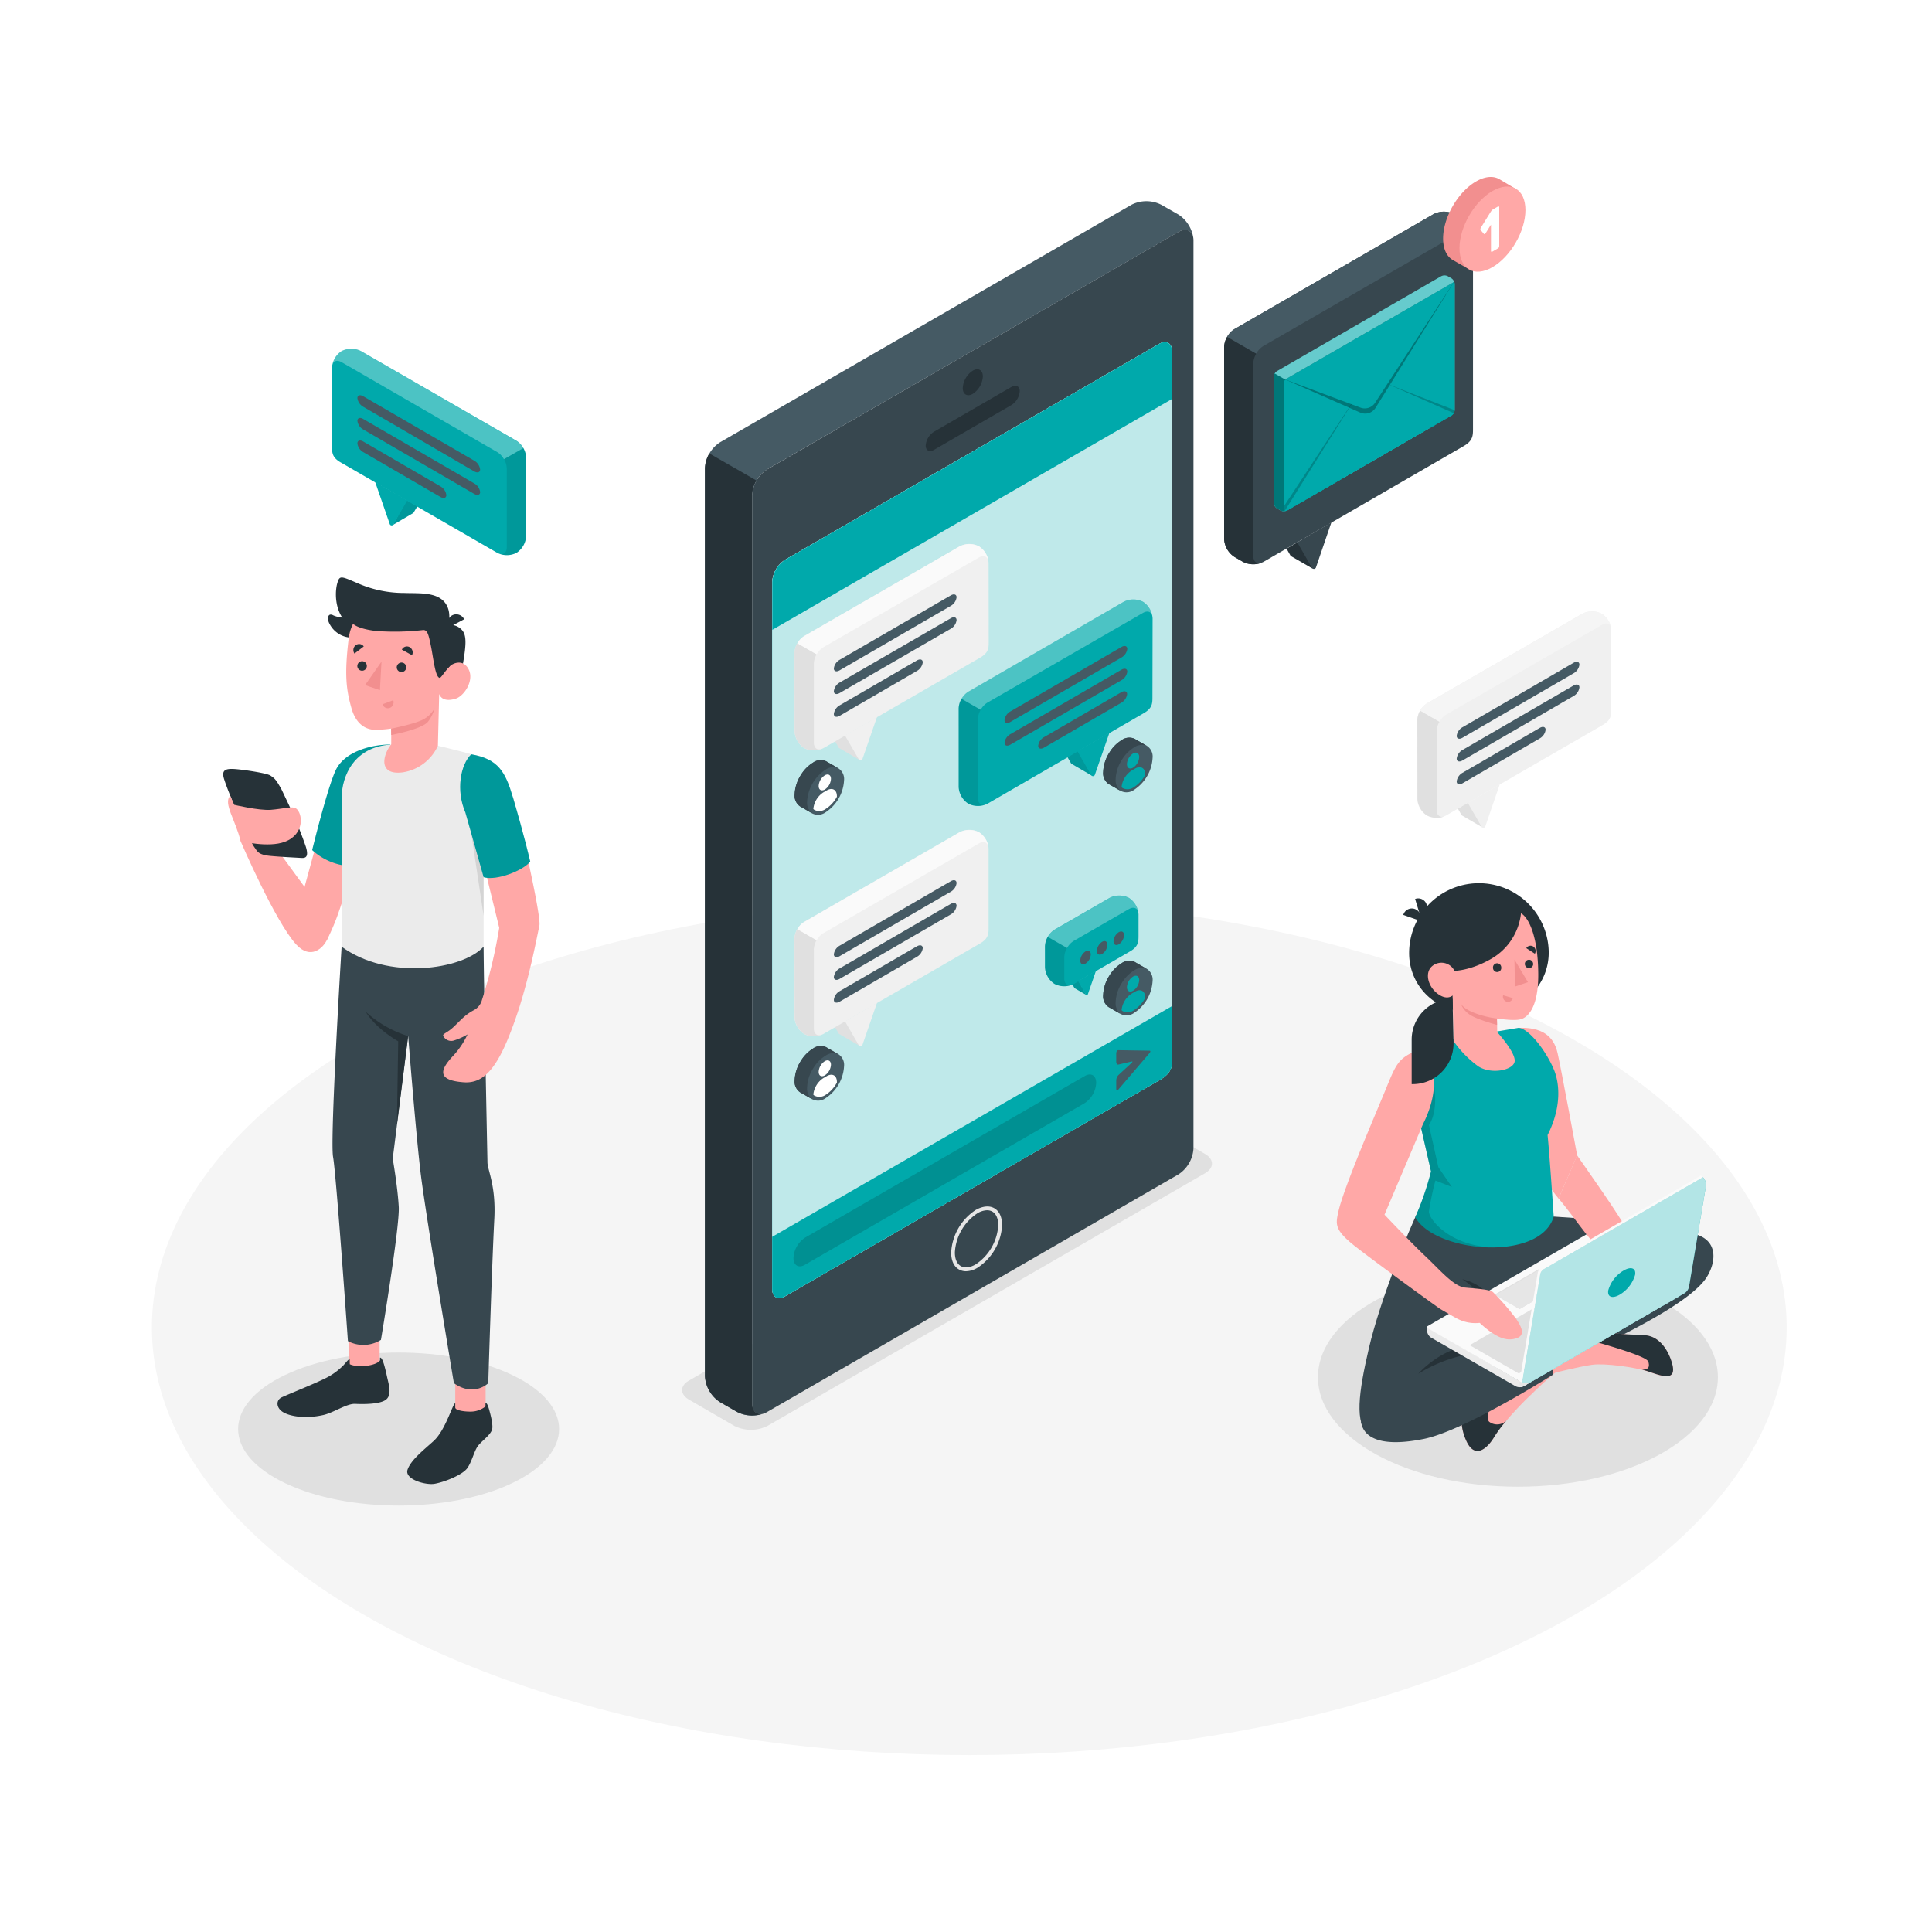 <svg class="animated" id="freepik_stories-messages" xmlns="http://www.w3.org/2000/svg" viewBox="0 0 500 500" version="1.1" xmlns:xlink="http://www.w3.org/1999/xlink" xmlns:svgjs="http://svgjs.com/svgjs"><style>svg#freepik_stories-messages:not(.animated) .animable {opacity: 0;}svg#freepik_stories-messages.animated #freepik--Device--inject-2 {animation: 1.5s Infinite  linear floating;animation-delay: 0s;}svg#freepik_stories-messages.animated #freepik--speech-bubbles--inject-2 {animation: 1.5s Infinite  linear wind;animation-delay: 0s;}svg#freepik_stories-messages.animated #freepik--character-2--inject-2 {animation: 1.5s Infinite  linear floating;animation-delay: 0s;}svg#freepik_stories-messages.animated #freepik--character-1--inject-2 {animation: 1.5s Infinite  linear wind;animation-delay: 0s;}            @keyframes floating {                0% {                    opacity: 1;                    transform: translateY(0px);                }                50% {                    transform: translateY(-10px);                }                100% {                    opacity: 1;                    transform: translateY(0px);                }            }                    @keyframes wind {                0% {                    transform: rotate( 0deg );                }                25% {                    transform: rotate( 1deg );                }                75% {                    transform: rotate( -1deg );                }            }        </style><g id="freepik--Floor--inject-2" class="animable" style="transform-origin: 250.85px 343.56px;"><ellipse id="freepik--floor--inject-2" cx="250.85" cy="343.56" rx="211.54" ry="110.65" style="fill: rgb(245, 245, 245); transform-origin: 250.85px 343.56px;" class="animable"></ellipse></g><g id="freepik--Shadows--inject-2" class="animable" style="transform-origin: 253.107px 340.256px;"><path id="freepik--Shadow--inject-2" d="M178.32,362.23,190,369a9.57,9.57,0,0,0,8.66,0l113.2-65.36c2.39-1.38,2.39-3.62,0-5l-11.65-6.73a9.57,9.57,0,0,0-8.66,0l-113.2,65.36C175.93,358.61,175.93,360.85,178.32,362.23Z" style="fill: rgb(224, 224, 224); transform-origin: 245.092px 330.455px;" class="animable"></path><ellipse id="freepik--shadow--inject-2" cx="392.84" cy="356.43" rx="51.75" ry="28.33" style="fill: rgb(224, 224, 224); transform-origin: 392.84px 356.43px;" class="animable"></ellipse><path id="freepik--shadow--inject-2" d="M73.79,383.84c16.22,7.73,42.52,7.73,58.74,0s16.22-20.26,0-28-42.52-7.73-58.74,0S57.57,376.11,73.79,383.84Z" style="fill: rgb(224, 224, 224); transform-origin: 103.16px 369.838px;" class="animable"></path></g><g id="freepik--Device--inject-2" class="animable animator-active" style="transform-origin: 245.65px 209.214px;"><path d="M308.83,61.63c-.28-2-1.89-2.74-3.83-1.61L198.52,121.49a8.58,8.58,0,0,0-3.87,6.71v235c0,2.27,1.48,3.31,3.38,2.47a8.58,8.58,0,0,1-7.25-.24l-4.44-2.55a8.56,8.56,0,0,1-3.88-6.71V121.18a8.53,8.53,0,0,1,3.88-6.71L292.81,53a8.52,8.52,0,0,1,7.74,0L305,55.54A8.68,8.68,0,0,1,308.83,61.63Z" style="fill: rgb(69, 90, 100); transform-origin: 245.645px 209.214px;" id="elm0c8rqgswvh" class="animable"></path><path d="M305,60,198.52,121.49a8.58,8.58,0,0,0-3.87,6.71v235c0,2.46,1.74,3.47,3.87,2.23L305,303.92a8.59,8.59,0,0,0,3.87-6.71v-235C308.87,59.79,307.13,58.78,305,60Zm-1.71,215.07c0,2.11-1.48,3.45-3.32,4.51l-96.81,55.89c-1.83,1.06-3.32.21-3.32-1.91V150.64a7.38,7.38,0,0,1,3.32-5.76L300,89c1.84-1.06,3.32-.2,3.32,1.91Z" style="fill: rgb(55, 71, 79); transform-origin: 251.76px 212.721px;" id="elxl2mra7ku7j" class="animable"></path><path d="M198,365.63a8.58,8.58,0,0,1-7.25-.24l-4.44-2.55a8.58,8.58,0,0,1-3.88-6.71V121.18a8,8,0,0,1,1.14-3.83l12.19,7a8,8,0,0,0-1.14,3.82v235C194.65,365.43,196.13,366.47,198,365.63Z" style="fill: rgb(38, 50, 56); transform-origin: 190.215px 241.834px;" id="elg3jrqrr0gem" class="animable"></path><path d="M251.76,95.93c1.43-.83,2.6-.16,2.6,1.5a5.77,5.77,0,0,1-2.6,4.5c-1.43.82-2.6.15-2.6-1.5A5.76,5.76,0,0,1,251.76,95.93Z" style="fill: rgb(38, 50, 56); transform-origin: 251.76px 98.927px;" id="eliacnjzbu87" class="animable"></path><path d="M250,329a3.61,3.61,0,0,1-1.84-.48c-1.32-.76-2-2.32-2-4.39a14.08,14.08,0,0,1,6.36-11c1.79-1,3.51-1.19,4.82-.43s2,2.32,2,4.39a14.05,14.05,0,0,1-6.36,11A6,6,0,0,1,250,329Zm5.46-15.79a5.1,5.1,0,0,0-2.48.77,13,13,0,0,0-5.86,10.15c0,1.7.54,2.95,1.54,3.53s2.35.42,3.82-.43a13,13,0,0,0,5.86-10.16c0-1.7-.54-2.95-1.54-3.52A2.62,2.62,0,0,0,255.41,313.22Z" style="fill: rgb(230, 230, 230); transform-origin: 252.75px 320.617px;" id="elc22ctcnbgm5" class="animable"></path><path d="M241.74,111.72l20-11.57c1.2-.69,2.17-.2,2.17,1.09a4.64,4.64,0,0,1-2.17,3.6l-20,11.57c-1.2.69-2.17.2-2.17-1.09A4.64,4.64,0,0,1,241.74,111.72Z" style="fill: rgb(38, 50, 56); transform-origin: 251.74px 108.28px;" id="elg28c5ab1blm" class="animable"></path><path d="M303.29,275.09c0,2.11-1.48,3.45-3.32,4.51l-96.81,55.89c-1.83,1.06-3.32.21-3.32-1.91V150.64a7.38,7.38,0,0,1,3.32-5.76L300,89c1.84-1.06,3.32-.2,3.32,1.91Z" style="fill: rgb(0, 169, 171); transform-origin: 251.58px 212.246px;" id="ely03woje5dmg" class="animable"></path><g id="elimn8i9jqt8n"><path d="M303.29,275.09c0,2.11-1.48,3.45-3.32,4.51l-96.81,55.89c-1.83,1.06-3.32.21-3.32-1.91V150.64a7.38,7.38,0,0,1,3.32-5.76L300,89c1.84-1.06,3.32-.2,3.32,1.91Z" style="fill: rgb(255, 255, 255); opacity: 0.75; transform-origin: 251.58px 212.246px;" class="animable"></path></g><path d="M300,89l-96.81,55.88a7.38,7.38,0,0,0-3.32,5.76V163l103.45-59.74V90.91C303.29,88.8,301.81,87.94,300,89Z" style="fill: rgb(0, 169, 171); transform-origin: 251.595px 125.773px;" id="eld7i5w1gl25s" class="animable"></path><path d="M199.84,320.09v13.49c0,2.12,1.49,3,3.32,1.91L300,279.6c1.84-1.06,3.32-2.4,3.32-4.51V260.37Z" style="fill: rgb(0, 169, 171); transform-origin: 251.58px 298.165px;" id="elkusjwzrc8s9" class="animable"></path><g id="el5j6bbru09ft"><path d="M208.35,320.3l72.34-41.8c1.67-1,3-.18,3,1.75v0a6.72,6.72,0,0,1-3,5.25l-72.34,41.8c-1.67,1-3,.18-3-1.75v0A6.72,6.72,0,0,1,208.35,320.3Z" style="opacity: 0.15; transform-origin: 244.52px 302.9px;" class="animable"></path></g><path d="M288.88,272.64v2.13c0,.48.25.81.55.74l3.41-.79c.3-.07.3.1,0,.38l-3.41,3.14a2.12,2.12,0,0,0-.55,1.37v2.13c0,.48.24.59.53.25l8.09-9.46c.28-.34.28-.62,0-.62l-8.09-.13C289.12,271.78,288.88,272.16,288.88,272.64Z" style="fill: rgb(69, 90, 100); transform-origin: 293.295px 276.984px;" id="elci107b23d55" class="animable"></path><path d="M222.4,196.65l-5.14-3a.49.49,0,0,1-.24-.21l-.94-1.65,3-1.76-.09.26Z" style="fill: rgb(224, 224, 224); transform-origin: 219.24px 193.34px;" id="el6a4repvwfpv" class="animable"></path><path d="M218.66,190.31l3.56,6.16a.53.53,0,0,0,1-.09l3.76-10.86Z" style="fill: rgb(240, 240, 240); transform-origin: 222.82px 191.153px;" id="elsltc9bw84bf" class="animable"></path><path d="M255.85,145.69a5.5,5.5,0,0,0-2.49-4.31h0a5.45,5.45,0,0,0-5,0L208.14,164.6a5.52,5.52,0,0,0-2.49,4.31v20.38a5.5,5.5,0,0,0,2.49,4.31h0a5.45,5.45,0,0,0,5,0l40.48-23.38c2.24-1.27,2.26-2.55,2.26-4.14Z" style="fill: rgb(240, 240, 240); transform-origin: 230.765px 167.49px;" id="elb6q306yyz5s" class="animable"></path><path d="M205.65,189.29a5.5,5.5,0,0,0,2.49,4.31h0a5.52,5.52,0,0,0,4.54.21c-1.17.45-2.06-.22-2.06-1.64V171.78a5,5,0,0,1,.73-2.45l-5-2.87a5.09,5.09,0,0,0-.73,2.45Z" style="fill: rgb(224, 224, 224); transform-origin: 209.15px 180.33px;" id="el8yzsvjw39tf" class="animable"></path><path d="M255.76,145c-.29-1-1.25-1.39-2.4-.73l-40.25,23.22a4.92,4.92,0,0,0-1.75,1.86l-5-2.87a5,5,0,0,1,1.75-1.85l40.25-23.22a5.51,5.51,0,0,1,5,0h0A5.43,5.43,0,0,1,255.76,145Z" style="fill: rgb(250, 250, 250); transform-origin: 231.06px 155.08px;" id="el1gvuzyqav2b" class="animable"></path><path d="M217.3,176.64,246.06,160c.83-.48,1.5-.26,1.5.49a3,3,0,0,1-1.5,2.23L217.3,179.36c-.83.48-1.5.26-1.5-.49A3,3,0,0,1,217.3,176.64Z" style="fill: rgb(69, 90, 100); transform-origin: 231.68px 169.68px;" id="el30j0nx7pit5" class="animable"></path><path d="M217.3,182.54l20-11.62c.84-.48,1.51-.26,1.51.49a3,3,0,0,1-1.51,2.23l-20,11.62c-.83.48-1.5.26-1.5-.49A3,3,0,0,1,217.3,182.54Z" style="fill: rgb(69, 90, 100); transform-origin: 227.305px 178.09px;" id="elibnik1iefie" class="animable"></path><path d="M217.3,170.76l28.76-16.68c.83-.48,1.5-.26,1.5.49a3,3,0,0,1-1.5,2.23L217.3,173.48c-.83.48-1.5.26-1.5-.49A3,3,0,0,1,217.3,170.76Z" style="fill: rgb(69, 90, 100); transform-origin: 231.68px 163.78px;" id="elokalud8olkl" class="animable"></path><g id="freepik--sync-icon--inject-2" class="animable" style="transform-origin: 212.045px 203.783px;"><path d="M216.94,198.82l-3.15-1.8a3.35,3.35,0,0,0-3.36.34,9.64,9.64,0,0,0-3.19,3.25,10,10,0,0,0-1.59,5,3.37,3.37,0,0,0,1.4,3.09l3.15,1.81a3.3,3.3,0,0,0,3.46-.29,10.56,10.56,0,0,0,4.78-8.27A3.31,3.31,0,0,0,216.94,198.82Z" style="fill: rgb(69, 90, 100); transform-origin: 212.045px 203.793px;" id="ele88jlxz374h" class="animable"></path><path d="M213.79,197a3.35,3.35,0,0,0-3.36.34,9.73,9.73,0,0,0-3.19,3.25,10,10,0,0,0-1.59,5,3.35,3.35,0,0,0,1.4,3.09l3.12,1.79a3.45,3.45,0,0,1-1.29-3,10.6,10.6,0,0,1,4.78-8.28,3.48,3.48,0,0,1,3.24-.41Z" style="fill: rgb(55, 71, 79); transform-origin: 211.266px 203.584px;" id="elmeu4uchnwjd" class="animable"></path></g><path d="M213.46,200.66c.88-.51,1.59-.1,1.59.91a3.52,3.52,0,0,1-1.59,2.76c-.88.5-1.59.09-1.59-.92A3.48,3.48,0,0,1,213.46,200.66Z" style="fill: rgb(255, 255, 255); transform-origin: 213.46px 202.492px;" id="elvb30iot99nn" class="animable"></path><path d="M213.67,209.36a8.32,8.32,0,0,0,2.92-3.17v-.13c0-1.67-1.17-2.34-2.61-1.51l-.9.52a5.79,5.79,0,0,0-2.59,4.29,1.55,1.55,0,0,0,.23.21h0A2.77,2.77,0,0,0,213.67,209.36Z" style="fill: rgb(255, 255, 255); transform-origin: 213.54px 207.046px;" id="elvf08cj9525" class="animable"></path><path d="M222.4,270.63l-5.14-3a.54.54,0,0,1-.24-.21l-.94-1.65,3-1.77-.09.27Z" style="fill: rgb(224, 224, 224); transform-origin: 219.24px 267.315px;" id="elupzufqcr8c" class="animable"></path><path d="M218.66,264.29l3.56,6.16a.53.53,0,0,0,1-.09l3.76-10.86Z" style="fill: rgb(240, 240, 240); transform-origin: 222.82px 265.133px;" id="elx2jju4ee49e" class="animable"></path><path d="M255.85,219.67a5.5,5.5,0,0,0-2.49-4.31h0a5.51,5.51,0,0,0-5,0l-40.25,23.22a5.5,5.5,0,0,0-2.49,4.31v20.38a5.52,5.52,0,0,0,2.49,4.31h0a5.45,5.45,0,0,0,5,0l40.48-23.38c2.24-1.28,2.26-2.56,2.26-4.14Z" style="fill: rgb(240, 240, 240); transform-origin: 230.735px 241.474px;" id="elhksb80fhe2p" class="animable"></path><path d="M205.65,263.27a5.52,5.52,0,0,0,2.49,4.31h0a5.52,5.52,0,0,0,4.54.21c-1.17.44-2.06-.22-2.06-1.64V245.75a5.09,5.09,0,0,1,.73-2.45l-5-2.86a5.06,5.06,0,0,0-.73,2.45Z" style="fill: rgb(224, 224, 224); transform-origin: 209.15px 254.31px;" id="elq9kum58anp9" class="animable"></path><path d="M255.76,219c-.29-1.06-1.25-1.39-2.4-.73l-40.25,23.22a4.85,4.85,0,0,0-1.75,1.86l-5-2.87a5,5,0,0,1,1.75-1.85l40.25-23.23a5.57,5.57,0,0,1,5,0h0A5.45,5.45,0,0,1,255.76,219Z" style="fill: rgb(250, 250, 250); transform-origin: 231.06px 229.079px;" id="elc1g2wa371hp" class="animable"></path><path d="M217.3,250.62l28.76-16.69c.83-.48,1.5-.26,1.5.5a3,3,0,0,1-1.5,2.22L217.3,253.33c-.83.49-1.5.27-1.5-.49A3,3,0,0,1,217.3,250.62Z" style="fill: rgb(69, 90, 100); transform-origin: 231.68px 243.634px;" id="elvffc2pbrlun" class="animable"></path><path d="M217.3,256.51l20-11.61c.84-.48,1.51-.26,1.51.49a3,3,0,0,1-1.51,2.23l-20,11.61c-.83.48-1.5.26-1.5-.49A3,3,0,0,1,217.3,256.51Z" style="fill: rgb(69, 90, 100); transform-origin: 227.305px 252.065px;" id="ely0zupgwmre" class="animable"></path><path d="M217.3,244.74l28.76-16.68c.83-.49,1.5-.27,1.5.49a3,3,0,0,1-1.5,2.23L217.3,247.46c-.83.48-1.5.26-1.5-.49A3,3,0,0,1,217.3,244.74Z" style="fill: rgb(69, 90, 100); transform-origin: 231.68px 237.757px;" id="elguwvety2mk6" class="animable"></path><g id="freepik--sync-icon--inject-2" class="animable" style="transform-origin: 212.045px 277.772px;"><path d="M216.94,272.8l-3.15-1.8a3.35,3.35,0,0,0-3.36.34,9.64,9.64,0,0,0-3.19,3.25,10,10,0,0,0-1.59,5,3.37,3.37,0,0,0,1.4,3.09l3.15,1.8a3.28,3.28,0,0,0,3.46-.28,10.56,10.56,0,0,0,4.78-8.28A3.3,3.3,0,0,0,216.94,272.8Z" style="fill: rgb(69, 90, 100); transform-origin: 212.045px 277.772px;" id="ela0f0s6uyo9i" class="animable"></path><path d="M213.79,271a3.35,3.35,0,0,0-3.36.34,9.73,9.73,0,0,0-3.19,3.25,10,10,0,0,0-1.59,5,3.35,3.35,0,0,0,1.4,3.09l3.12,1.78a3.42,3.42,0,0,1-1.29-3,9.87,9.87,0,0,1,1.59-5,9.68,9.68,0,0,1,3.19-3.26,3.48,3.48,0,0,1,3.24-.41Z" style="fill: rgb(55, 71, 79); transform-origin: 211.266px 277.579px;" id="elzg2c0q8ha0k" class="animable"></path></g><path d="M213.46,274.63c.88-.5,1.59-.09,1.59.92a3.5,3.5,0,0,1-1.59,2.75c-.88.51-1.59.1-1.59-.91A3.52,3.52,0,0,1,213.46,274.63Z" style="fill: rgb(255, 255, 255); transform-origin: 213.46px 276.468px;" id="elmvvowqc02r" class="animable"></path><path d="M213.67,283.34a8.35,8.35,0,0,0,2.92-3.18V280c0-1.67-1.17-2.34-2.61-1.51l-.9.52a5.77,5.77,0,0,0-2.59,4.28,1.2,1.2,0,0,0,.23.22h0A2.77,2.77,0,0,0,213.67,283.34Z" style="fill: rgb(255, 255, 255); transform-origin: 213.54px 280.995px;" id="elm1ktqxlzq2" class="animable"></path><path d="M282.55,200.73l-5.14-3a.49.49,0,0,1-.24-.21l-.95-1.65,3.06-1.76-.1.27Z" style="fill: rgb(0, 169, 171); transform-origin: 279.385px 197.42px;" id="el9ykun0zzh5" class="animable"></path><g id="el7f4afx6dmhv"><g style="opacity: 0.1; transform-origin: 279.385px 197.42px;" class="animable"><path d="M282.55,200.73l-5.14-3a.49.49,0,0,1-.24-.21l-.95-1.65,3.06-1.76-.1.27Z" id="eln8umtev5t4a" class="animable" style="transform-origin: 279.385px 197.42px;"></path></g></g><path d="M278.81,194.39l3.56,6.16a.53.53,0,0,0,1-.09l3.76-10.85Z" style="fill: rgb(0, 169, 171); transform-origin: 282.97px 195.238px;" id="eltyxb5dgbm5" class="animable"></path><path d="M298.29,160.05a5.51,5.51,0,0,0-2.48-4.31h0a5.51,5.51,0,0,0-5,0L250.59,179a5.47,5.47,0,0,0-2.49,4.3v20.39a5.47,5.47,0,0,0,2.49,4.3h0a5.51,5.51,0,0,0,5,0L296,184.57c2.23-1.27,2.25-2.55,2.25-4.14Z" style="fill: rgb(0, 169, 171); transform-origin: 273.195px 181.865px;" id="elj2tp589p64k" class="animable"></path><path d="M261.48,190l28.75-16.68c.83-.48,1.51-.26,1.51.49a3,3,0,0,1-1.51,2.23l-28.75,16.68c-.83.48-1.51.26-1.51-.49A3,3,0,0,1,261.48,190Z" style="fill: rgb(69, 90, 100); transform-origin: 275.855px 183.02px;" id="el8h2aen7mrox" class="animable"></path><path d="M270.19,190.77l20-11.62c.83-.48,1.51-.26,1.51.49a3,3,0,0,1-1.51,2.23l-20,11.62c-.83.48-1.51.26-1.51-.49A3,3,0,0,1,270.19,190.77Z" style="fill: rgb(69, 90, 100); transform-origin: 280.19px 186.32px;" id="el6ldfahcc108" class="animable"></path><path d="M261.48,184.12l28.75-16.68c.83-.48,1.51-.26,1.51.49a3,3,0,0,1-1.51,2.23l-28.75,16.68c-.83.48-1.51.26-1.51-.49A3,3,0,0,1,261.48,184.12Z" style="fill: rgb(69, 90, 100); transform-origin: 275.855px 177.14px;" id="elhtggx5pwnr5" class="animable"></path><g id="el4j61sml8qk"><path d="M248.1,203.66a5.47,5.47,0,0,0,2.49,4.3h0a5.62,5.62,0,0,0,4.55.21c-1.17.44-2.06-.23-2.06-1.65V186.14a5.06,5.06,0,0,1,.73-2.45l-5-2.87a5.09,5.09,0,0,0-.73,2.45Z" style="opacity: 0.1; transform-origin: 251.61px 194.686px;" class="animable"></path></g><g id="elqjqs0j1bw9o"><path d="M298.21,159.34c-.29-1.05-1.25-1.39-2.4-.73l-40.26,23.22a5,5,0,0,0-1.75,1.86l-5-2.86a5,5,0,0,1,1.75-1.86l40.24-23.22a5.53,5.53,0,0,1,5,0h0A5.47,5.47,0,0,1,298.21,159.34Z" style="fill: rgb(255, 255, 255); opacity: 0.3; transform-origin: 273.505px 169.421px;" class="animable"></path></g><g id="freepik--sync-icon--inject-2" class="animable" style="transform-origin: 291.895px 197.973px;"><path d="M296.78,193l-3.14-1.8a3.35,3.35,0,0,0-3.36.34,9.55,9.55,0,0,0-3.19,3.25,9.94,9.94,0,0,0-1.59,5,3.36,3.36,0,0,0,1.39,3.09l3.16,1.81a3.3,3.3,0,0,0,3.46-.29,10.56,10.56,0,0,0,4.78-8.28A3.29,3.29,0,0,0,296.78,193Z" style="fill: rgb(69, 90, 100); transform-origin: 291.895px 197.973px;" id="elyitici4pru" class="animable"></path><path d="M293.64,191.21a3.35,3.35,0,0,0-3.36.34,9.55,9.55,0,0,0-3.19,3.25,9.94,9.94,0,0,0-1.59,5,3.36,3.36,0,0,0,1.39,3.09l3.12,1.79a3.47,3.47,0,0,1-1.28-3,9.9,9.9,0,0,1,1.59-5,9.58,9.58,0,0,1,3.19-3.26,3.48,3.48,0,0,1,3.24-.41Z" style="fill: rgb(55, 71, 79); transform-origin: 291.116px 197.794px;" id="elm5fr03np94" class="animable"></path></g><path d="M293.24,195c.87-.51,1.59-.09,1.59.92a3.52,3.52,0,0,1-1.59,2.75c-.88.51-1.59.1-1.59-.92A3.51,3.51,0,0,1,293.24,195Z" style="fill: rgb(0, 169, 171); transform-origin: 293.24px 196.836px;" id="elz18632crkv" class="animable"></path><path d="M293.44,203.72a8.3,8.3,0,0,0,2.93-3.18v-.12c0-1.67-1.17-2.34-2.61-1.51l-.9.52a5.81,5.81,0,0,0-2.6,4.28,2.5,2.5,0,0,0,.24.22h0l0,0A2.75,2.75,0,0,0,293.44,203.72Z" style="fill: rgb(0, 169, 171); transform-origin: 293.315px 201.407px;" id="elaieqrnbgj6" class="animable"></path><path d="M281.08,257.46l-2.89-1.67a.22.22,0,0,1-.13-.12l-.54-.93,1.72-1-.05.16Z" style="fill: rgb(0, 169, 171); transform-origin: 279.3px 255.6px;" id="elkb9p14007m" class="animable"></path><g id="elxpk72blw25o"><g style="opacity: 0.1; transform-origin: 279.3px 255.6px;" class="animable"><path d="M281.08,257.46l-2.89-1.67a.22.22,0,0,1-.13-.12l-.54-.93,1.72-1-.05.16Z" id="el7d6k302sop" class="animable" style="transform-origin: 279.3px 255.6px;"></path></g></g><path d="M279,253.9l2,3.46a.3.3,0,0,0,.54-.05l2.11-6.1Z" style="fill: rgb(0, 169, 171); transform-origin: 281.325px 254.359px;" id="elk4lug0e9ru" class="animable"></path><path d="M294.65,236.67a5.5,5.5,0,0,0-2.49-4.3h0a5.51,5.51,0,0,0-5,0l-14.25,8.22a5.49,5.49,0,0,0-2.48,4.3v5.44a5.49,5.49,0,0,0,2.48,4.31h0a5.45,5.45,0,0,0,5,0l14.48-8.38c2.24-1.27,2.26-2.55,2.26-4.13Z" style="fill: rgb(0, 169, 171); transform-origin: 282.54px 243.509px;" id="elluxoiek3na" class="animable"></path><g id="elnx1v67n0uu"><path d="M270.46,250.33a5.49,5.49,0,0,0,2.48,4.31h0a5.54,5.54,0,0,0,4.55.21c-1.17.45-2.06-.22-2.06-1.64v-5.44a5.09,5.09,0,0,1,.73-2.45l-5-2.87a5.09,5.09,0,0,0-.73,2.45Z" style="opacity: 0.1; transform-origin: 273.96px 248.845px;" class="animable"></path></g><g id="el16f3g7b4zi"><path d="M294.56,236c-.29-1.06-1.25-1.39-2.4-.73l-14.25,8.22a4.89,4.89,0,0,0-1.75,1.85l-5-2.86a5.16,5.16,0,0,1,1.75-1.86l14.25-8.22a5.57,5.57,0,0,1,5,0h0A5.45,5.45,0,0,1,294.56,236Z" style="fill: rgb(255, 255, 255); opacity: 0.3; transform-origin: 282.86px 238.574px;" class="animable"></path></g><path d="M280.93,246.23a3,3,0,0,0-1.36,2.36c0,.86.6,1.22,1.36.78a3,3,0,0,0,1.36-2.35C282.29,246.15,281.68,245.8,280.93,246.23Z" style="fill: rgb(69, 90, 100); transform-origin: 280.93px 247.802px;" id="elnju5wutqdg" class="animable"></path><path d="M285.23,243.74a3,3,0,0,0-1.36,2.36c0,.86.61,1.22,1.36.78a3,3,0,0,0,1.36-2.35C286.59,243.66,286,243.31,285.23,243.74Z" style="fill: rgb(69, 90, 100); transform-origin: 285.23px 245.312px;" id="el6ig77bfz7g" class="animable"></path><path d="M289.54,241.25a3,3,0,0,0-1.36,2.35c0,.87.61,1.22,1.36.79A3,3,0,0,0,290.9,242C290.9,241.17,290.29,240.82,289.54,241.25Z" style="fill: rgb(69, 90, 100); transform-origin: 289.54px 242.82px;" id="elencwfi02o0p" class="animable"></path><g id="freepik--sync-icon--inject-2" class="animable" style="transform-origin: 291.895px 255.703px;"><path d="M296.78,250.73l-3.14-1.8a3.35,3.35,0,0,0-3.36.34,9.55,9.55,0,0,0-3.19,3.25,9.94,9.94,0,0,0-1.59,5,3.36,3.36,0,0,0,1.39,3.09l3.16,1.81a3.3,3.3,0,0,0,3.46-.29,10.56,10.56,0,0,0,4.78-8.27A3.3,3.3,0,0,0,296.78,250.73Z" style="fill: rgb(69, 90, 100); transform-origin: 291.895px 255.703px;" id="elkghuq3pbf5" class="animable"></path><path d="M293.64,248.93a3.35,3.35,0,0,0-3.36.34,9.55,9.55,0,0,0-3.19,3.25,9.94,9.94,0,0,0-1.59,5,3.36,3.36,0,0,0,1.39,3.09l3.12,1.79a3.47,3.47,0,0,1-1.28-3,9.9,9.9,0,0,1,1.59-5,9.67,9.67,0,0,1,3.19-3.26,3.48,3.48,0,0,1,3.24-.41Z" style="fill: rgb(55, 71, 79); transform-origin: 291.116px 255.514px;" id="elcd1n9t5atvc" class="animable"></path></g><path d="M293.24,252.73c.87-.5,1.59-.09,1.59.92a3.52,3.52,0,0,1-1.59,2.75c-.88.51-1.59.1-1.59-.92A3.51,3.51,0,0,1,293.24,252.73Z" style="fill: rgb(0, 169, 171); transform-origin: 293.24px 254.568px;" id="elervq7balebh" class="animable"></path><path d="M293.44,261.44a8.3,8.3,0,0,0,2.93-3.18v-.12c0-1.67-1.17-2.34-2.61-1.51l-.9.52a5.81,5.81,0,0,0-2.6,4.28,2.5,2.5,0,0,0,.24.22h0A2.75,2.75,0,0,0,293.44,261.44Z" style="fill: rgb(0, 169, 171); transform-origin: 293.315px 259.127px;" id="elacz7vwj5bt" class="animable"></path></g><g id="freepik--speech-bubbles--inject-2" class="animable" style="transform-origin: 251.465px 130.017px;"><g id="freepik--speach-bubble--inject-2" class="animable" style="transform-origin: 391.885px 186.229px;"><path d="M383.59,214.1l-5.14-3a.56.56,0,0,1-.24-.22l-.94-1.65,3.05-1.76-.1.27Z" style="fill: rgb(224, 224, 224); transform-origin: 380.43px 210.785px;" id="elhqhmrtacdq" class="animable"></path><path d="M379.85,207.76l3.56,6.16a.53.53,0,0,0,1-.09L388.13,203Z" style="fill: rgb(240, 240, 240); transform-origin: 383.99px 208.618px;" id="el9tl5jdt9jkq" class="animable"></path><path d="M417,163.14a5.52,5.52,0,0,0-2.49-4.31h0a5.45,5.45,0,0,0-5,0l-40.25,23.21a5.52,5.52,0,0,0-2.49,4.31v20.38a5.5,5.5,0,0,0,2.49,4.31h0a5.51,5.51,0,0,0,5,0l40.48-23.39c2.23-1.27,2.26-2.55,2.26-4.14Z" style="fill: rgb(240, 240, 240); transform-origin: 391.885px 184.931px;" id="elgnso000ji0m" class="animable"></path><path d="M366.84,206.74a5.5,5.5,0,0,0,2.49,4.31h0a5.56,5.56,0,0,0,4.54.2c-1.17.45-2.06-.22-2.06-1.64V189.23a5.06,5.06,0,0,1,.73-2.45l-5-2.87a5.09,5.09,0,0,0-.73,2.45Z" style="fill: rgb(224, 224, 224); transform-origin: 370.34px 197.775px;" id="elmo2bdn2pwp" class="animable"></path><path d="M417,162.43c-.29-1.05-1.25-1.39-2.4-.73L374.3,184.92a4.92,4.92,0,0,0-1.75,1.86l-5-2.86a5,5,0,0,1,1.75-1.86l40.24-23.22a5.53,5.53,0,0,1,5,0h0A5.47,5.47,0,0,1,417,162.43Z" style="fill: rgb(245, 245, 245); transform-origin: 392.275px 172.511px;" id="elrzc22asusab" class="animable"></path><path d="M378.49,194.09l28.75-16.68c.84-.48,1.51-.26,1.51.49a3,3,0,0,1-1.51,2.23l-28.75,16.68c-.83.48-1.5.26-1.5-.49A3,3,0,0,1,378.49,194.09Z" style="fill: rgb(69, 90, 100); transform-origin: 392.87px 187.11px;" id="el7clp8qk13f" class="animable"></path><path d="M378.49,200l20-11.62c.83-.48,1.51-.26,1.51.49a3,3,0,0,1-1.51,2.23l-20,11.62c-.83.48-1.5.26-1.5-.49A3,3,0,0,1,378.49,200Z" style="fill: rgb(69, 90, 100); transform-origin: 388.495px 195.55px;" id="eldkvqq5kgumi" class="animable"></path><path d="M378.49,188.21l28.75-16.68c.84-.48,1.51-.26,1.51.49a3,3,0,0,1-1.51,2.23l-28.75,16.68c-.83.48-1.5.26-1.5-.49A3,3,0,0,1,378.49,188.21Z" style="fill: rgb(69, 90, 100); transform-origin: 392.87px 181.23px;" id="elb3nd75o9an" class="animable"></path></g><g id="freepik--speach-bubble--inject-2" class="animable" style="transform-origin: 111.045px 116.965px;"><path d="M101.67,135.85l5.14-3a.51.51,0,0,0,.24-.22l1-1.65-3.06-1.76.1.27Z" style="fill: rgb(0, 169, 171); transform-origin: 104.86px 132.535px;" id="elgmbvv58ojn5" class="animable"></path><g id="el2piokvzdymv"><g style="opacity: 0.1; transform-origin: 104.86px 132.535px;" class="animable"><path d="M101.67,135.85l5.14-3a.51.51,0,0,0,.24-.22l1-1.65-3.06-1.76.1.27Z" id="ela381czst9di" class="animable" style="transform-origin: 104.86px 132.535px;"></path></g></g><path d="M105.41,129.5l-3.56,6.16a.53.53,0,0,1-1-.09l-3.76-10.85Z" style="fill: rgb(0, 169, 171); transform-origin: 101.25px 130.348px;" id="ellf04yhoyvgk" class="animable"></path><path d="M85.93,95.16a5.47,5.47,0,0,1,2.49-4.3h0a5.51,5.51,0,0,1,5,0l40.26,23.22a5.49,5.49,0,0,1,2.48,4.3v20.39a5.49,5.49,0,0,1-2.48,4.3h0a5.51,5.51,0,0,1-5,0L88.18,119.68c-2.23-1.27-2.25-2.55-2.25-4.13Z" style="fill: rgb(0, 169, 171); transform-origin: 111.045px 116.965px;" id="elyn1i9op8lll" class="animable"></path><path d="M122.74,125.11,94,108.43c-.83-.48-1.5-.26-1.5.49a3,3,0,0,0,1.5,2.23l28.75,16.68c.84.48,1.51.26,1.51-.49A3,3,0,0,0,122.74,125.11Z" style="fill: rgb(69, 90, 100); transform-origin: 108.38px 118.13px;" id="el42dnuujmbgu" class="animable"></path><path d="M114,125.88,94,114.26c-.83-.48-1.5-.26-1.5.49A3,3,0,0,0,94,117l20,11.62c.83.48,1.51.26,1.51-.49A3,3,0,0,0,114,125.88Z" style="fill: rgb(69, 90, 100); transform-origin: 104.005px 121.44px;" id="el9o69o7bltqc" class="animable"></path><path d="M122.74,119.23,94,102.55c-.83-.48-1.5-.26-1.5.49a3,3,0,0,0,1.5,2.23L122.74,122c.84.48,1.51.26,1.51-.49A3,3,0,0,0,122.74,119.23Z" style="fill: rgb(69, 90, 100); transform-origin: 108.375px 112.275px;" id="elwbdmowpozq" class="animable"></path><g id="elg3rvmyuhb9b"><path d="M136.12,138.77a5.49,5.49,0,0,1-2.48,4.3h0a5.54,5.54,0,0,1-4.55.21c1.17.44,2.06-.23,2.06-1.64V121.25a5.09,5.09,0,0,0-.73-2.45l5-2.86a5,5,0,0,1,.73,2.44Z" style="opacity: 0.1; transform-origin: 132.62px 129.805px;" class="animable"></path></g><g id="elt1qm21sffik"><path d="M86,94.46c.29-1.06,1.25-1.39,2.4-.73L128.67,117a4.89,4.89,0,0,1,1.75,1.85l5-2.86a5.16,5.16,0,0,0-1.75-1.86L93.39,90.86a5.53,5.53,0,0,0-5,0h0A5.47,5.47,0,0,0,86,94.46Z" style="fill: rgb(255, 255, 255); opacity: 0.3; transform-origin: 110.71px 104.556px;" class="animable"></path></g></g><path d="M339.76,147.19l-5.54-3.2a.53.53,0,0,1-.26-.23l-1-1.78,3.29-1.9-.1.29Z" style="fill: rgb(38, 50, 56); transform-origin: 336.36px 143.635px;" id="elic17fsc4jil" class="animable"></path><path d="M335.73,140.35l3.83,6.64a.58.58,0,0,0,1-.1l4-11.7Z" style="fill: rgb(55, 71, 79); transform-origin: 340.145px 141.211px;" id="elm2g489989k" class="animable"></path><path d="M381.21,61.32a5.91,5.91,0,0,0-2.68-4.64l-2.18-1.26a5.89,5.89,0,0,0-5.36,0L319.48,85.17a5.91,5.91,0,0,0-2.68,4.64v49.68a5.91,5.91,0,0,0,2.68,4.64l2.18,1.26a5.89,5.89,0,0,0,5.36,0l51.76-29.93c2.41-1.37,2.43-2.75,2.43-4.46Z" style="fill: rgb(55, 71, 79); transform-origin: 349.005px 100.405px;" id="el0kmed4ud6lnn" class="animable"></path><path d="M316.8,139.49a5.91,5.91,0,0,0,2.68,4.64l2.18,1.26a6,6,0,0,0,4.9.23c-1.26.47-2.22-.25-2.22-1.77V94.16a5.44,5.44,0,0,1,.79-2.64l-7.54-4.35a5.41,5.41,0,0,0-.79,2.64Z" style="fill: rgb(38, 50, 56); transform-origin: 321.68px 116.603px;" id="elvkjx85l79ab" class="animable"></path><path d="M381.12,60.56c-.31-1.14-1.35-1.5-2.59-.79L327,89.52a5.37,5.37,0,0,0-1.89,2l-7.54-4.35a5.45,5.45,0,0,1,1.89-2L371,55.42a6,6,0,0,1,5.36,0l2.19,1.26A5.92,5.92,0,0,1,381.12,60.56Z" style="fill: rgb(69, 90, 100); transform-origin: 349.345px 73.154px;" id="el4flmw0qudyp" class="animable"></path><path d="M329.65,97.49a1.85,1.85,0,0,1,.84-1.44L373,71.48a1.89,1.89,0,0,1,1.67,0l.94.54a1.87,1.87,0,0,1,.83,1.44v32.62a1.89,1.89,0,0,1-.83,1.45L333.09,132.1a1.89,1.89,0,0,1-1.67,0l-.93-.54a1.87,1.87,0,0,1-.84-1.45Z" style="fill: rgb(0, 169, 171); transform-origin: 353.045px 101.79px;" id="el7tqe69murrl" class="animable"></path><g id="el305rjr8l8qt"><path d="M329.65,97.49a1.85,1.85,0,0,1,.84-1.44L373,71.48a1.89,1.89,0,0,1,1.67,0l.94.54a1.87,1.87,0,0,1,.83,1.44v32.62a1.89,1.89,0,0,1-.83,1.45L333.09,132.1a1.89,1.89,0,0,1-1.67,0l-.93-.54a1.87,1.87,0,0,1-.84-1.45Z" style="fill: rgb(255, 255, 255); opacity: 0.4; transform-origin: 353.045px 101.79px;" class="animable"></path></g><path d="M333.55,98.79l-3.65-2.12a1.73,1.73,0,0,0-.25.82v32.62a1.87,1.87,0,0,0,.84,1.45l.93.54a1.89,1.89,0,0,0,1.67,0l.46-.27Z" style="fill: rgb(0, 169, 171); transform-origin: 331.6px 114.482px;" id="ele8mmdntlf9" class="animable"></path><g id="elr8avvhkjeqh"><path d="M333.55,98.79l-3.65-2.12a1.73,1.73,0,0,0-.25.82v32.62a1.87,1.87,0,0,0,.84,1.45l.93.54a1.89,1.89,0,0,0,1.67,0l.46-.27Z" style="opacity: 0.3; transform-origin: 331.6px 114.482px;" class="animable"></path></g><path d="M376.48,73.46v32.63a1.86,1.86,0,0,1-.75,1.38l0,0-.05,0L333.09,132.1h0a.6.6,0,0,1-.57.06.57.57,0,0,1-.25-.55V99a.71.71,0,0,1,.93-.73l17.9,4.25,2.34.56a1.56,1.56,0,0,0,1.5-.56l2.71-3.78,18.28-25.45C376.23,72.85,376.48,72.93,376.48,73.46Z" style="fill: rgb(0, 169, 171); transform-origin: 354.373px 102.605px;" id="elgm78rszwsd" class="animable"></path><path d="M375.65,107.53l.05,0,0,0a1.71,1.71,0,0,0,.49-.54,1.75,1.75,0,0,0,.26-.83l-18.84-7.37,12.61,11.91Z" style="fill: rgb(0, 169, 171); transform-origin: 367.03px 104.745px;" id="elb1g75pd5hu6" class="animable"></path><g id="el5ice5egv5q7"><path d="M375.65,107.53l.05,0,0,0a1.71,1.71,0,0,0,.49-.54,1.75,1.75,0,0,0,.26-.83l-18.84-7.37,12.61,11.91Z" style="opacity: 0.2; transform-origin: 367.03px 104.745px;" class="animable"></path></g><path d="M332.26,131.61a.57.57,0,0,0,.25.55.6.6,0,0,0,.57-.06h0l14.65-8.46,3.35-21.13-18.83,28.56Z" style="fill: rgb(0, 169, 171); transform-origin: 341.665px 117.358px;" id="el9tan9969ic" class="animable"></path><g id="el1co4trlvjep"><path d="M332.26,131.61a.57.57,0,0,0,.25.55.6.6,0,0,0,.57-.06h0l14.65-8.46,3.35-21.13-18.83,28.56Z" style="opacity: 0.2; transform-origin: 341.665px 117.358px;" class="animable"></path></g><path d="M376.22,106.93a1.71,1.71,0,0,1-.49.54l0,0L333.09,132.1h0a.6.6,0,0,1-.57.06l20.38-32.53a3.21,3.21,0,0,1,4-1.23Z" style="fill: rgb(0, 169, 171); transform-origin: 354.37px 115.169px;" id="el2sxrf28yqdk" class="animable"></path><g id="el90r161x5ir"><path d="M332.6,98.21,352,106.76a3.16,3.16,0,0,0,4-1.22L376.26,73Z" style="opacity: 0.3; transform-origin: 354.43px 90.022px;" class="animable"></path></g><path d="M332.6,98.21l19.5,7.29a3.17,3.17,0,0,0,3.76-1.24L376.26,73Z" style="fill: rgb(0, 169, 171); transform-origin: 354.43px 89.349px;" id="elzwgzz7p5uh" class="animable"></path><path d="M392.46,49,388,46.35h0l0,0h0c-1.54-.87-3.66-.74-6,.61-4.71,2.72-8.53,9.34-8.53,14.79,0,2.71.95,4.62,2.49,5.52h0l4.19,2.4.75-1.26a8.75,8.75,0,0,0,2.45-1c4.72-2.73,8.54-9.35,8.54-14.79a9.09,9.09,0,0,0-.27-2.18Z" style="fill: rgb(242, 143, 143); transform-origin: 382.965px 57.735px;" id="elccy2klyxsxv" class="animable"></path><path d="M386.24,49.44c-4.71,2.72-8.53,9.34-8.53,14.78s3.82,7.66,8.53,4.93,8.54-9.34,8.54-14.78S391,46.72,386.24,49.44Z" style="fill: rgb(255, 168, 167); transform-origin: 386.245px 59.297px;" id="elgx0gdh1jzwp" class="animable"></path><path d="M383.19,59.53a.38.38,0,0,1-.06-.28.93.93,0,0,1,.13-.35l2.48-4,.23-.34a1,1,0,0,1,.31-.3l1.4-.82a.21.21,0,0,1,.23,0,.3.3,0,0,1,.09.24v10a.75.75,0,0,1-.09.34.63.63,0,0,1-.23.25l-1.51.88a.18.18,0,0,1-.22,0,.3.3,0,0,1-.09-.24V58.15l-1.38,2.19a.46.46,0,0,1-.23.21.17.17,0,0,1-.21,0Z" style="fill: rgb(255, 255, 255); transform-origin: 385.563px 59.297px;" id="el3m29rbvvctw" class="animable"></path></g><g id="freepik--character-2--inject-2" class="animable" style="transform-origin: 394.703px 302.038px;"><g id="freepik--Character--inject-2" class="animable" style="transform-origin: 394.703px 302.038px;"><path d="M403.36,310.19c-2.43-2.82-4.39-6.82-5.26-7.65C395.57,300.13,393,266,393,266c5.91-.2,9.08,2,10.1,6.54s5.07,26.5,5.07,26.5" style="fill: rgb(255, 168, 167); transform-origin: 400.585px 288.089px;" id="el9n96tlgfozw" class="animable"></path><path d="M367.35,312.73c-2.94,5.94-10.2,23.82-13.08,36.19-2.7,11.58-3.75,19.6,0,22.4s14.48,1.1,21.28-13.37c2.13-4.53,10.14-18.51,10.14-18.51s5.92-2.13,8-3.73c0,0,19.76.57,29.36-1.39s19.81-13.7,15.88-14.85c-7.07-2.08-20.85-3.59-36.8-4.62Z" style="fill: rgb(55, 71, 79); transform-origin: 395.815px 342.589px;" id="elafiyqi3uoip" class="animable"></path><path d="M413.59,331.84c-4.32,1-10.72-.34-14.34-1.39a9.45,9.45,0,0,0-.12-3.83,12.5,12.5,0,0,1-1.6,4.8c-.59.34-1.1.62-1.46.8-2.4,1.23-9,4.6-10.22,3.54a12.9,12.9,0,0,0-7.4-4.69c2.07,1.39,8.06,5.68,5.93,10.66l1.31-2.29s5.92-2.13,8-3.73c0,0,11,.32,20.64-.34l11.38-7.88S420.22,327.17,413.59,331.84Z" style="fill: rgb(38, 50, 56); transform-origin: 402.08px 334.175px;" id="elo6yr8pp61uk" class="animable"></path><path d="M402.52,345.67c-2.07,1.87-5.23,3.37-7.45,2.91s-5.4-.68-6.64,3.75c-1.41,5-6,8.09-8.52,10.85s-1.73,6.9-.41,9.76c2.22,4.82,5.46,1.91,7.26-1.15s7.08-8.67,9.63-11a91.85,91.85,0,0,1,9-7.85Z" style="fill: rgb(255, 168, 167); transform-origin: 391.826px 360.586px;" id="ellc5g483p7o" class="animable"></path><path d="M432.28,319.1c12.37-1.26,12.62,6.29,9.44,11.4-3.43,5.5-16.52,12.29-22.93,15.55s-15.36,8.38-15.36,8.38A13,13,0,0,1,400,347c7-4.92,13.89-17.56,25.64-19.51Z" style="fill: rgb(55, 71, 79); transform-origin: 421.718px 336.695px;" id="elto0rxttynqe" class="animable"></path><path d="M395.89,348.66h0a5.43,5.43,0,0,1-.82-.08c-2.22-.47-5.4-.68-6.64,3.75-1.41,5-6,8.09-8.52,10.85s-1.73,6.9-.41,9.76c2.22,4.82,5.46,1.91,7.26-1.15a35,35,0,0,1,3.29-4.36,3.4,3.4,0,0,1-4.62.55c-.91-.79-.24-3.57,1.45-5.44S394.72,348.51,395.89,348.66Z" style="fill: rgb(38, 50, 56); transform-origin: 387.076px 361.922px;" id="eltp8u9idfklh" class="animable"></path><path d="M397.43,347.2c2.26-.57,5.58-1.38,6.95-3.18s4.21-3.55,8.06-1c4.36,2.87,9.82,2.19,13.54,2.6s5.83,4.08,6.71,7.1c1.49,5.1-2.79,3.36-6.15,2.23s-11.17-2.19-14.48-1.75-11.61,2.54-11.61,2.54Z" style="fill: rgb(255, 168, 167); transform-origin: 415.212px 348.957px;" id="ely2abadqrqt" class="animable"></path><path d="M424.94,354.46c.59.15,1.14.3,1.6.46,3.36,1.13,7.64,2.87,6.15-2.23-.88-3-3-6.68-6.71-7.1s-9.18.27-13.54-2.6c-3.85-2.52-6.69-.78-8.06,1a4.64,4.64,0,0,1-.53.56h0s4.43,1.37,9.31,2.78,13.14,3.85,13.45,5.11C426.84,353.38,427,354.52,424.94,354.46Z" style="fill: rgb(38, 50, 56); transform-origin: 418.422px 348.936px;" id="el0sezkcxladpa" class="animable"></path><path d="M352.24,368c.72,4.4,5.65,6.52,16.22,4.4s33.34-16.57,33.34-16.57,1.4-7.45-4.38-9.08c0,0-5.26,1-13.84,2.82a112.3,112.3,0,0,0-11.46,3.17c-5.8,7.78-11.84,4.64-14,7.38C354.49,364.71,352.24,368,352.24,368Z" style="fill: rgb(55, 71, 79); transform-origin: 377.095px 359.989px;" id="elvvf28anq63" class="animable"></path><path d="M379.43,350.58a39,39,0,0,0-12.37,4.94s5.41-6.34,13.77-7.48Z" style="fill: rgb(38, 50, 56); transform-origin: 373.945px 351.78px;" id="el90q76zwifx7" class="animable"></path><path d="M400.51,293.76c.48,4.5,1.59,21.09,1.59,21.09-3.49,11.77-30.59,9.4-35.83.17a77.39,77.39,0,0,0,4.07-11.85l-2.88-12.59s6.89-6.28,0-19.1l9.11-2.73L393,266c2.77.15,7.47,6.5,9.28,11.14C403.43,280.11,404.36,286.14,400.51,293.76Z" style="fill: rgb(0, 169, 171); transform-origin: 384.777px 294.416px;" id="eln33ygmzhxsp" class="animable"></path><g id="elhafr5q08e45"><path d="M386.3,322.83c-11.37-.48-16.61-7.47-16.49-9.31a74,74,0,0,1,1.68-8l4.26,1.67-3.51-5.12-2.43-10.91c2.57-3.77,1.3-10.59,1.3-10.59l-.71-.42c.83,7-2.94,10.43-2.94,10.43l2.88,12.59A77.39,77.39,0,0,1,366.27,315C369.05,319.92,378,322.89,386.3,322.83Z" style="opacity: 0.15; transform-origin: 376.285px 301.49px;" class="animable"></path></g><path d="M386.17,261.63l-6,.16a15.07,15.07,0,0,1-15.48-14.66h0a18.06,18.06,0,0,1,17.56-18.55h0a18.06,18.06,0,0,1,18.55,17.56h0A15.08,15.08,0,0,1,386.17,261.63Z" style="fill: rgb(38, 50, 56); transform-origin: 382.744px 245.184px;" id="eldx1li9fj3ke" class="animable"></path><path d="M367.66,238.35l-4.49-1.57a2.3,2.3,0,0,1,3-1.53A2.5,2.5,0,0,1,367.66,238.35Z" style="fill: rgb(38, 50, 56); transform-origin: 365.475px 236.73px;" id="elw0x7rg0eipm" class="animable"></path><path d="M367.61,237.19l-1.38-4.54a2.29,2.29,0,0,1,3,1.49A2.48,2.48,0,0,1,367.61,237.19Z" style="fill: rgb(38, 50, 56); transform-origin: 367.779px 234.847px;" id="elyptil9k2snm" class="animable"></path><path d="M393.63,236.36c1.94,1.08,4.43,5.81,4.47,15.88,0,8.53-2.67,10.71-4,11.35s-4.06.35-6.67,0l.05,3.53s4.69,5.13,4.52,7.48-6,3.57-9.42,1.37a27.45,27.45,0,0,1-6.39-6.53l-.26-11.82s-1.49,1.53-4.15-.67c-2.19-1.82-3-5-1.37-6.7a3.73,3.73,0,0,1,6,1s4.15,0,9.59-3.15A15.52,15.52,0,0,0,393.63,236.36Z" style="fill: rgb(255, 168, 167); transform-origin: 383.824px 256.742px;" id="elojqgiza6yi" class="animable"></path><path d="M388.52,250.35a1.07,1.07,0,1,1-2.13.16,1.07,1.07,0,1,1,2.13-.16Z" style="fill: rgb(38, 50, 56); transform-origin: 387.455px 250.43px;" id="el5so5wq9pmxp" class="animable"></path><path d="M389,257.57l2.51.73a1.28,1.28,0,0,1-1.6.93A1.36,1.36,0,0,1,389,257.57Z" style="fill: rgb(242, 143, 143); transform-origin: 390.231px 258.425px;" id="elh6scwbey45a" class="animable"></path><path d="M397.22,246.82,395,245.38a1.28,1.28,0,0,1,1.8-.42A1.38,1.38,0,0,1,397.22,246.82Z" style="fill: rgb(38, 50, 56); transform-origin: 396.208px 245.786px;" id="el1k7k16193xsi" class="animable"></path><path d="M396.79,249.35a1.08,1.08,0,0,1-1,1.19,1.09,1.09,0,0,1-1.16-1,1.07,1.07,0,1,1,2.14-.16Z" style="fill: rgb(38, 50, 56); transform-origin: 395.711px 249.463px;" id="elrvmcd3khp1n" class="animable"></path><polygon points="391.94 248.34 392.06 255.32 395.43 254.18 391.94 248.34" style="fill: rgb(242, 143, 143); transform-origin: 393.685px 251.83px;" id="elcqf9t6147fb" class="animable"></polygon><path d="M387.39,263.58c-2.75-.29-8.44-1.76-9.38-4a5.85,5.85,0,0,0,2.06,2.79c1.72,1.4,7.37,2.87,7.37,2.87Z" style="fill: rgb(242, 143, 143); transform-origin: 382.725px 262.41px;" id="elxz8e4b989r9" class="animable"></path><path d="M369.32,343.42v.81a2.28,2.28,0,0,0,1.13,2l21.68,12.47a2.25,2.25,0,0,0,2.28,0l39.77-23a2.26,2.26,0,0,0,1.14-2v-.55l-42.05,24.27Z" style="fill: rgb(235, 235, 235); transform-origin: 402.32px 346.08px;" id="elfxlz8ehkhni" class="animable"></path><path d="M435.32,333.19l-23.58-13.62a1.37,1.37,0,0,0-1.36,0L369.47,343.2a.3.3,0,0,0,0,.52l23.8,13.75Z" style="fill: rgb(250, 250, 250); transform-origin: 402.32px 338.43px;" id="elc1tfafmtip" class="animable"></path><path d="M408.15,299c3.17,4.61,10.36,14.63,13.59,20.37,1.86,3.31-.48,6.52-5.56,5.16-3.35-.89-8.16-8.92-12.82-14.36" style="fill: rgb(255, 168, 167); transform-origin: 412.867px 311.925px;" id="elkl0tilnln8" class="animable"></path><polygon points="393.06 355.46 380.34 348.13 417.53 326.65 430.32 333.95 393.06 355.46" style="fill: rgb(224, 224, 224); transform-origin: 405.33px 341.055px;" id="elel0cqw6sr7p" class="animable"></polygon><polygon points="386.8 335.05 387.04 335.19 393.27 338.79 404.36 332.39 404.59 332.26 398.12 328.52 386.8 335.05" style="fill: rgb(224, 224, 224); transform-origin: 395.695px 333.655px;" id="elc406uktgjkj" class="animable"></polygon><polygon points="387.04 335.19 393.27 338.79 404.36 332.39 398.12 328.79 387.04 335.19" style="fill: rgb(230, 230, 230); transform-origin: 395.7px 333.79px;" id="elmujrnpx490j" class="animable"></polygon><path d="M393.27,357.46V359a2.22,2.22,0,0,0,1.14-.31l39.77-23a2.26,2.26,0,0,0,1.14-2v-.55Z" style="fill: rgb(235, 235, 235); transform-origin: 414.295px 346.07px;" id="elvs2cq9q0iw9" class="animable"></path><g id="eluuukogivd0d"><g style="opacity: 0.5; transform-origin: 414.295px 346.07px;" class="animable"><path d="M393.27,357.46V359a2.22,2.22,0,0,0,1.14-.31l39.77-23a2.26,2.26,0,0,0,1.14-2v-.55Z" style="fill: rgb(224, 224, 224); transform-origin: 414.295px 346.07px;" id="elarqk9chr5f8" class="animable"></path></g></g><path d="M393.91,357.8a2.7,2.7,0,0,0,2.32-.18l39.6-22.86a2.66,2.66,0,0,0,1.31-1.89L441.48,307a3.25,3.25,0,0,0,0-.44,2.71,2.71,0,0,0-.79-1.92l-41.15,23.77a2,2,0,0,0-1,1.39Z" style="fill: rgb(0, 169, 171); transform-origin: 417.699px 331.31px;" id="el7yur1fpjqit" class="animable"></path><g id="elz5hybqpbsxm"><g style="opacity: 0.7; transform-origin: 417.699px 331.31px;" class="animable"><path d="M393.91,357.8a2.7,2.7,0,0,0,2.32-.18l39.6-22.86a2.66,2.66,0,0,0,1.31-1.89L441.48,307a3.25,3.25,0,0,0,0-.44,2.71,2.71,0,0,0-.79-1.92l-41.15,23.77a2,2,0,0,0-1,1.39Z" style="fill: rgb(255, 255, 255); transform-origin: 417.699px 331.31px;" id="elzvwpgup633s" class="animable"></path></g></g><path d="M393.27,357.47l.27.15a3.14,3.14,0,0,0,.37.18l4.69-28a2,2,0,0,1,1-1.39l41.15-23.77a3.28,3.28,0,0,0-.55-.41l-41.24,23.8a2,2,0,0,0-1,1.4Z" style="fill: rgb(250, 250, 250); transform-origin: 417.01px 331.015px;" id="el6altgwb4w3o" class="animable"></path><path d="M416.22,333.93a8.7,8.7,0,0,1,4-5.13c1.91-1.11,3.23-.6,2.94,1.13a8.79,8.79,0,0,1-4,5.14C417.24,336.17,415.93,335.66,416.22,333.93Z" style="fill: rgb(0, 169, 171); transform-origin: 419.69px 331.931px;" id="elzg3dqn8hue9" class="animable"></path><path d="M372.7,338.74c-2.18-1.5-16.07-11.61-21.62-15.91-5.78-4.48-5.43-5.92-4.73-9.15,1.38-6.38,10.14-26.47,12.55-32.43,2.7-6.65,3.32-7.49,8.56-9.77,3.62,2.86,5.64,9.87.77,19.53l-9.92,23.34s6.61,7,10.52,10.7,7.36,7.85,10.28,8.17c2.32.25,6.43.41,7.31,1.22a68.64,68.64,0,0,1,6,6.92c.83,1.36,2.8,4.13,0,5-2.55.8-4.63-.29-6.71-1.71a27.63,27.63,0,0,1-2.77-2.29,10.12,10.12,0,0,1-6-1.19C375.34,340.29,372.7,338.74,372.7,338.74Z" style="fill: rgb(255, 168, 167); transform-origin: 369.92px 309.056px;" id="elwpv9yv1hbdg" class="animable"></path><path d="M365.34,280.57h.29a10.56,10.56,0,0,0,10.55-10.82l-.27-11.25h0a10.56,10.56,0,0,0-10.57,10.56Z" style="fill: rgb(38, 50, 56); transform-origin: 370.762px 269.535px;" id="elbp2djfx7gsj" class="animable"></path></g></g><g id="freepik--character-1--inject-2" class="animable" style="transform-origin: 98.7px 266.761px;"><g id="freepik--character--inject-2" class="animable" style="transform-origin: 98.7px 266.761px;"><path d="M84.63,243.21c-1,2.15-4.22,5.27-7.95,1.25-5.45-5.89-14.43-26.8-14.43-26.8l5.9-2.73,12,16.42,6.41,7.12" style="fill: rgb(255, 168, 167); transform-origin: 74.405px 230.667px;" id="ell4dvwvf0zqr" class="animable"></path><path d="M86.22,203.06c-2.83,9.49-8.52,30.63-8.52,30.63l6.93,9.52a55.6,55.6,0,0,0,3.16-7.56C89,232.35,93,219.18,93,219.18s-.85-19,2.12-21.54a17.3,17.3,0,0,1,5.46-3.27C95.85,194.75,88.8,194.37,86.22,203.06Z" style="fill: rgb(255, 168, 167); transform-origin: 89.14px 218.79px;" id="el6fv73vt565w" class="animable"></path><path d="M72.92,204.43c-1.57-2.92-2-3.05-2.89-3.69s-6.65-1.49-9-1.69c-2.8-.24-3.79.28-3,2.68,1.66,5.14,6.7,16.05,7.83,17.56.74,1,.89,1.9,4,2.21,2.93.28,6.61.44,7.69.51s2.58.33,1.61-2.85a106.82,106.82,0,0,0-4.28-10.59C73.67,206,72.92,204.43,72.92,204.43Z" style="fill: rgb(38, 50, 56); transform-origin: 68.62px 210.521px;" id="el53pr9lwvhyh" class="animable"></path><path d="M62.25,217.66c-1.17-5.16-4.6-9.92-2.66-11.66l1,2.28s6.42,1.54,9.52,1.3,5.63-1,6.48-.38c1.8,1.27,2.32,6.67-2.84,8.64C69.41,219.5,62.25,217.66,62.25,217.66Z" style="fill: rgb(255, 168, 167); transform-origin: 68.431px 212.267px;" id="elc0kb5whlu8g" class="animable"></path><path d="M101,192.68c-5.68.06-11.93,2.13-14.08,6.58S80.79,220,80.79,220a16,16,0,0,0,12.3,4.12Z" style="fill: rgb(0, 169, 171); transform-origin: 90.895px 208.435px;" id="el39x1ue5gfw5" class="animable"></path><g id="el4a8kq5izhvn"><path d="M101,192.68c-5.68.06-11.93,2.13-14.08,6.58S80.79,220,80.79,220a16,16,0,0,0,12.3,4.12Z" style="opacity: 0.1; transform-origin: 90.895px 208.435px;" class="animable"></path></g><rect x="117.82" y="356.68" width="7.86" height="11.44" style="fill: rgb(255, 168, 167); transform-origin: 121.75px 362.4px;" id="elu81dzpb68of" class="animable"></rect><g id="elly6tiav1yaf"><rect x="90.39" y="342.65" width="7.86" height="11.44" style="fill: rgb(255, 168, 167); transform-origin: 94.32px 348.37px; transform: rotate(-1.97deg);" class="animable"></rect></g><path d="M125.16,245c0,7.51,1,56,1,56,.18,2.15,2.2,6.13,1.77,14.42-.6,11.27-1.57,42.55-1.57,42.55s-3.69,3.66-8.89,0c0,0-7.11-42.51-8.52-53.67-1.23-9.74-3.31-36.2-3.31-36.2l-4,31.76s1.28,7.33,1.56,12.49-4.61,34.41-4.61,34.41a8.57,8.57,0,0,1-8.55.32s-3-43-3.84-47.66S88.41,245,88.41,245Z" style="fill: rgb(55, 71, 79); transform-origin: 107.022px 302.298px;" id="elb423kxc5r7v" class="animable"></path><path d="M113.33,193c.92.22,8.49,2,11.83,3.13V245c-5.51,6-24.72,8.79-36.75,0V206.7c0-6.12,3.4-13.47,12.79-14Z" style="fill: rgb(235, 235, 235); transform-origin: 106.785px 221.647px;" id="eleidtq2u7qpd" class="animable"></path><path d="M116,161.72a4.19,4.19,0,0,1,3.46,1.22c1.49,1.52,1.18,4.34,0,10.81l-4.6.53Z" style="fill: rgb(38, 50, 56); transform-origin: 117.662px 167.986px;" id="ell4775jzmozf" class="animable"></path><path d="M89.17,159.85a7.28,7.28,0,0,1-2.88-.58c-1.41-.81-1.78.79-1,2.18A6.55,6.55,0,0,0,90.62,165c0-.2,1.32-3.6,1.32-3.6Z" style="fill: rgb(38, 50, 56); transform-origin: 88.414px 162.026px;" id="elmr2xjcvn19" class="animable"></path><path d="M113.82,174.28c.68.41,1.66-.9,2.5-1.78s3.59-2.09,5,.8-1.21,6.83-3.38,7.51c-3.72,1.17-4.28-1.22-4.28-1.22L113.33,193a12,12,0,0,1-9,6.87c-6.61.9-5.25-4.56-3.08-7.23v-4.09a23.77,23.77,0,0,1-5,.26c-2.75-.42-4.47-2.59-5.3-5.56-1.34-4.76-1.85-8.61-.71-18,1.24-10.28,13.19-10.38,19.65-6.32S113.82,174.28,113.82,174.28Z" style="fill: rgb(255, 168, 167); transform-origin: 105.664px 178.201px;" id="el1kg55r0yek5" class="animable"></path><path d="M113.82,175.43c.34,0,1.65-2.16,2.5-2.93,1.18-1.08-.34-10.78-.34-10.78s1.19-3.68-1.14-6.12-6.84-2-10.13-2.14a29.84,29.84,0,0,1-11.79-2.37c-4.68-2-5-2.27-5.61-.22s-.8,6.77,2,9.92l2.33.86s1.25,1.11,5.62,1.64a64.68,64.68,0,0,0,12.1-.22c1.27-.18,1.54,1.05,2.22,4.4C112.17,170.42,112.67,175.41,113.82,175.43Z" style="fill: rgb(38, 50, 56); transform-origin: 101.851px 162.443px;" id="eleecnukn56v6" class="animable"></path><path d="M116,162.48l4.13-2.22a2.28,2.28,0,0,0-3.13-1A2.45,2.45,0,0,0,116,162.48Z" style="fill: rgb(38, 50, 56); transform-origin: 117.939px 160.733px;" id="elrzkgive014" class="animable"></path><path d="M101.21,188.59s6.12-1.23,8.26-2.37a7.07,7.07,0,0,0,3-2.93,9.66,9.66,0,0,1-1.68,3.46c-1.56,2-9.54,3.47-9.54,3.47Z" style="fill: rgb(242, 143, 143); transform-origin: 106.84px 186.755px;" id="ell5yr12vbst" class="animable"></path><path d="M102.68,172.75a1.23,1.23,0,1,0,1.23-1.28A1.25,1.25,0,0,0,102.68,172.75Z" style="fill: rgb(38, 50, 56); transform-origin: 103.909px 172.7px;" id="elyt1dbx0iljr" class="animable"></path><path d="M104,168.12l2.63,1.45a1.58,1.58,0,0,0-.61-2.09A1.46,1.46,0,0,0,104,168.12Z" style="fill: rgb(38, 50, 56); transform-origin: 105.403px 168.434px;" id="el74bjc3s63yj" class="animable"></path><path d="M101.77,181.22,99,182.27a1.46,1.46,0,0,0,1.9.93A1.57,1.57,0,0,0,101.77,181.22Z" style="fill: rgb(242, 143, 143); transform-origin: 100.431px 182.256px;" id="el3tfngrn0tfc" class="animable"></path><path d="M91.74,169.14l2.4-1.84a1.45,1.45,0,0,0-2.08-.32A1.59,1.59,0,0,0,91.74,169.14Z" style="fill: rgb(38, 50, 56); transform-origin: 92.797px 167.908px;" id="elbap56egrr4q" class="animable"></path><path d="M92.48,172.4a1.23,1.23,0,1,0,1.23-1.28A1.25,1.25,0,0,0,92.48,172.4Z" style="fill: rgb(38, 50, 56); transform-origin: 93.709px 172.35px;" id="elkf67e55e1hm" class="animable"></path><polygon points="98.73 171.24 98.33 178.61 94.48 177.3 98.73 171.24" style="fill: rgb(242, 143, 143); transform-origin: 96.605px 174.925px;" id="elct6s1wbq7fo" class="animable"></polygon><path d="M117.82,364.24v-1.12c-.75.32-2.5,7-5.62,9.83-2.48,2.26-5.86,4.87-6.72,7.39s4.71,4.07,7,3.66c2.69-.48,7.35-2.37,8.52-4.13s1.72-4.34,2.67-5.63,3.14-2.72,3.66-4.21c.28-.82-.06-2.61-.45-4.13s-.76-2.91-1.24-2.78V364a6.21,6.21,0,0,1-3.92,1.33C120.6,365.34,117.81,365.12,117.82,364.24Z" style="fill: rgb(38, 50, 56); transform-origin: 116.412px 373.589px;" id="el52zignctemf" class="animable"></path><path d="M90.5,351.8c-.41,0-.74.59-1.64,1.56a17.1,17.1,0,0,1-4.62,3.33c-2.94,1.47-8.66,3.74-11.25,4.9-1.62.73-1.54,2.68.13,3.79s5.71,1.92,10.55.83c2.64-.59,6.08-3,8.25-2.89s6.25.1,7.85-1,1-3.47.51-5.5c-.49-2.22-1.2-5.61-1.93-5.46l0,.7c-.94,1.43-5.75,2-7.83,1Z" style="fill: rgb(38, 50, 56); transform-origin: 86.314px 359.041px;" id="elpyua1ff0u4" class="animable"></path><path d="M139.6,239.5c.49-2.36-4.8-25.79-6.87-33.2L123.56,217l5.64,23.12a130.13,130.13,0,0,1-4.6,19.08,4.2,4.2,0,0,1-2,2.24c-2.45,1.31-3.49,2.75-5.38,4.48-1.48,1.35-2.68,1.63-2.53,2.11a2.28,2.28,0,0,0,2.84,1.23A16.53,16.53,0,0,0,121,267.7a21.35,21.35,0,0,1-3.8,5.62c-3.56,3.8-3.87,6.27,2.76,6.77,4.15.32,7.64-2,11.39-11,1.08-2.57,2.44-6.32,3.46-9.71C137.21,251.39,138.47,245,139.6,239.5Z" style="fill: rgb(255, 168, 167); transform-origin: 127.155px 243.209px;" id="ell1a55ayunzo" class="animable"></path><path d="M120.44,210.28c-2.5-5.74-1.25-12.46,1.52-15.07,7,1.21,8.83,4.54,10.77,11.09,3,10.1,4.49,16.66,4.49,16.66-1.76,2.34-8.77,5.06-12.06,4.06Z" style="fill: rgb(0, 169, 171); transform-origin: 128.156px 211.221px;" id="elbaquulu96it" class="animable"></path><g id="elvmn90pwjvu"><path d="M120.44,210.28c-2.5-5.74-1.25-12.46,1.52-15.07,7,1.21,8.83,4.54,10.77,11.09,3,10.1,4.49,16.66,4.49,16.66-1.76,2.34-8.77,5.06-12.06,4.06Z" style="opacity: 0.1; transform-origin: 128.156px 211.221px;" class="animable"></path></g><g id="elre697h47b5"><polygon points="125.16 227.02 121.96 215.67 125.16 237.02 125.16 227.02" style="opacity: 0.1; transform-origin: 123.56px 226.345px;" class="animable"></polygon></g><path d="M105.61,268.13a29.13,29.13,0,0,1-10.94-6.27s2.11,3.95,8.39,7.63l-.34,21.6Z" style="fill: rgb(38, 50, 56); transform-origin: 100.14px 276.475px;" id="elqh0szeqtdht" class="animable"></path></g></g><defs>     <filter id="active" height="200%">         <feMorphology in="SourceAlpha" result="DILATED" operator="dilate" radius="2"></feMorphology>                <feFlood flood-color="#32DFEC" flood-opacity="1" result="PINK"></feFlood>        <feComposite in="PINK" in2="DILATED" operator="in" result="OUTLINE"></feComposite>        <feMerge>            <feMergeNode in="OUTLINE"></feMergeNode>            <feMergeNode in="SourceGraphic"></feMergeNode>        </feMerge>    </filter>    <filter id="hover" height="200%">        <feMorphology in="SourceAlpha" result="DILATED" operator="dilate" radius="2"></feMorphology>                <feFlood flood-color="#ff0000" flood-opacity="0.5" result="PINK"></feFlood>        <feComposite in="PINK" in2="DILATED" operator="in" result="OUTLINE"></feComposite>        <feMerge>            <feMergeNode in="OUTLINE"></feMergeNode>            <feMergeNode in="SourceGraphic"></feMergeNode>        </feMerge>            <feColorMatrix type="matrix" values="0   0   0   0   0                0   1   0   0   0                0   0   0   0   0                0   0   0   1   0 "></feColorMatrix>    </filter></defs></svg>